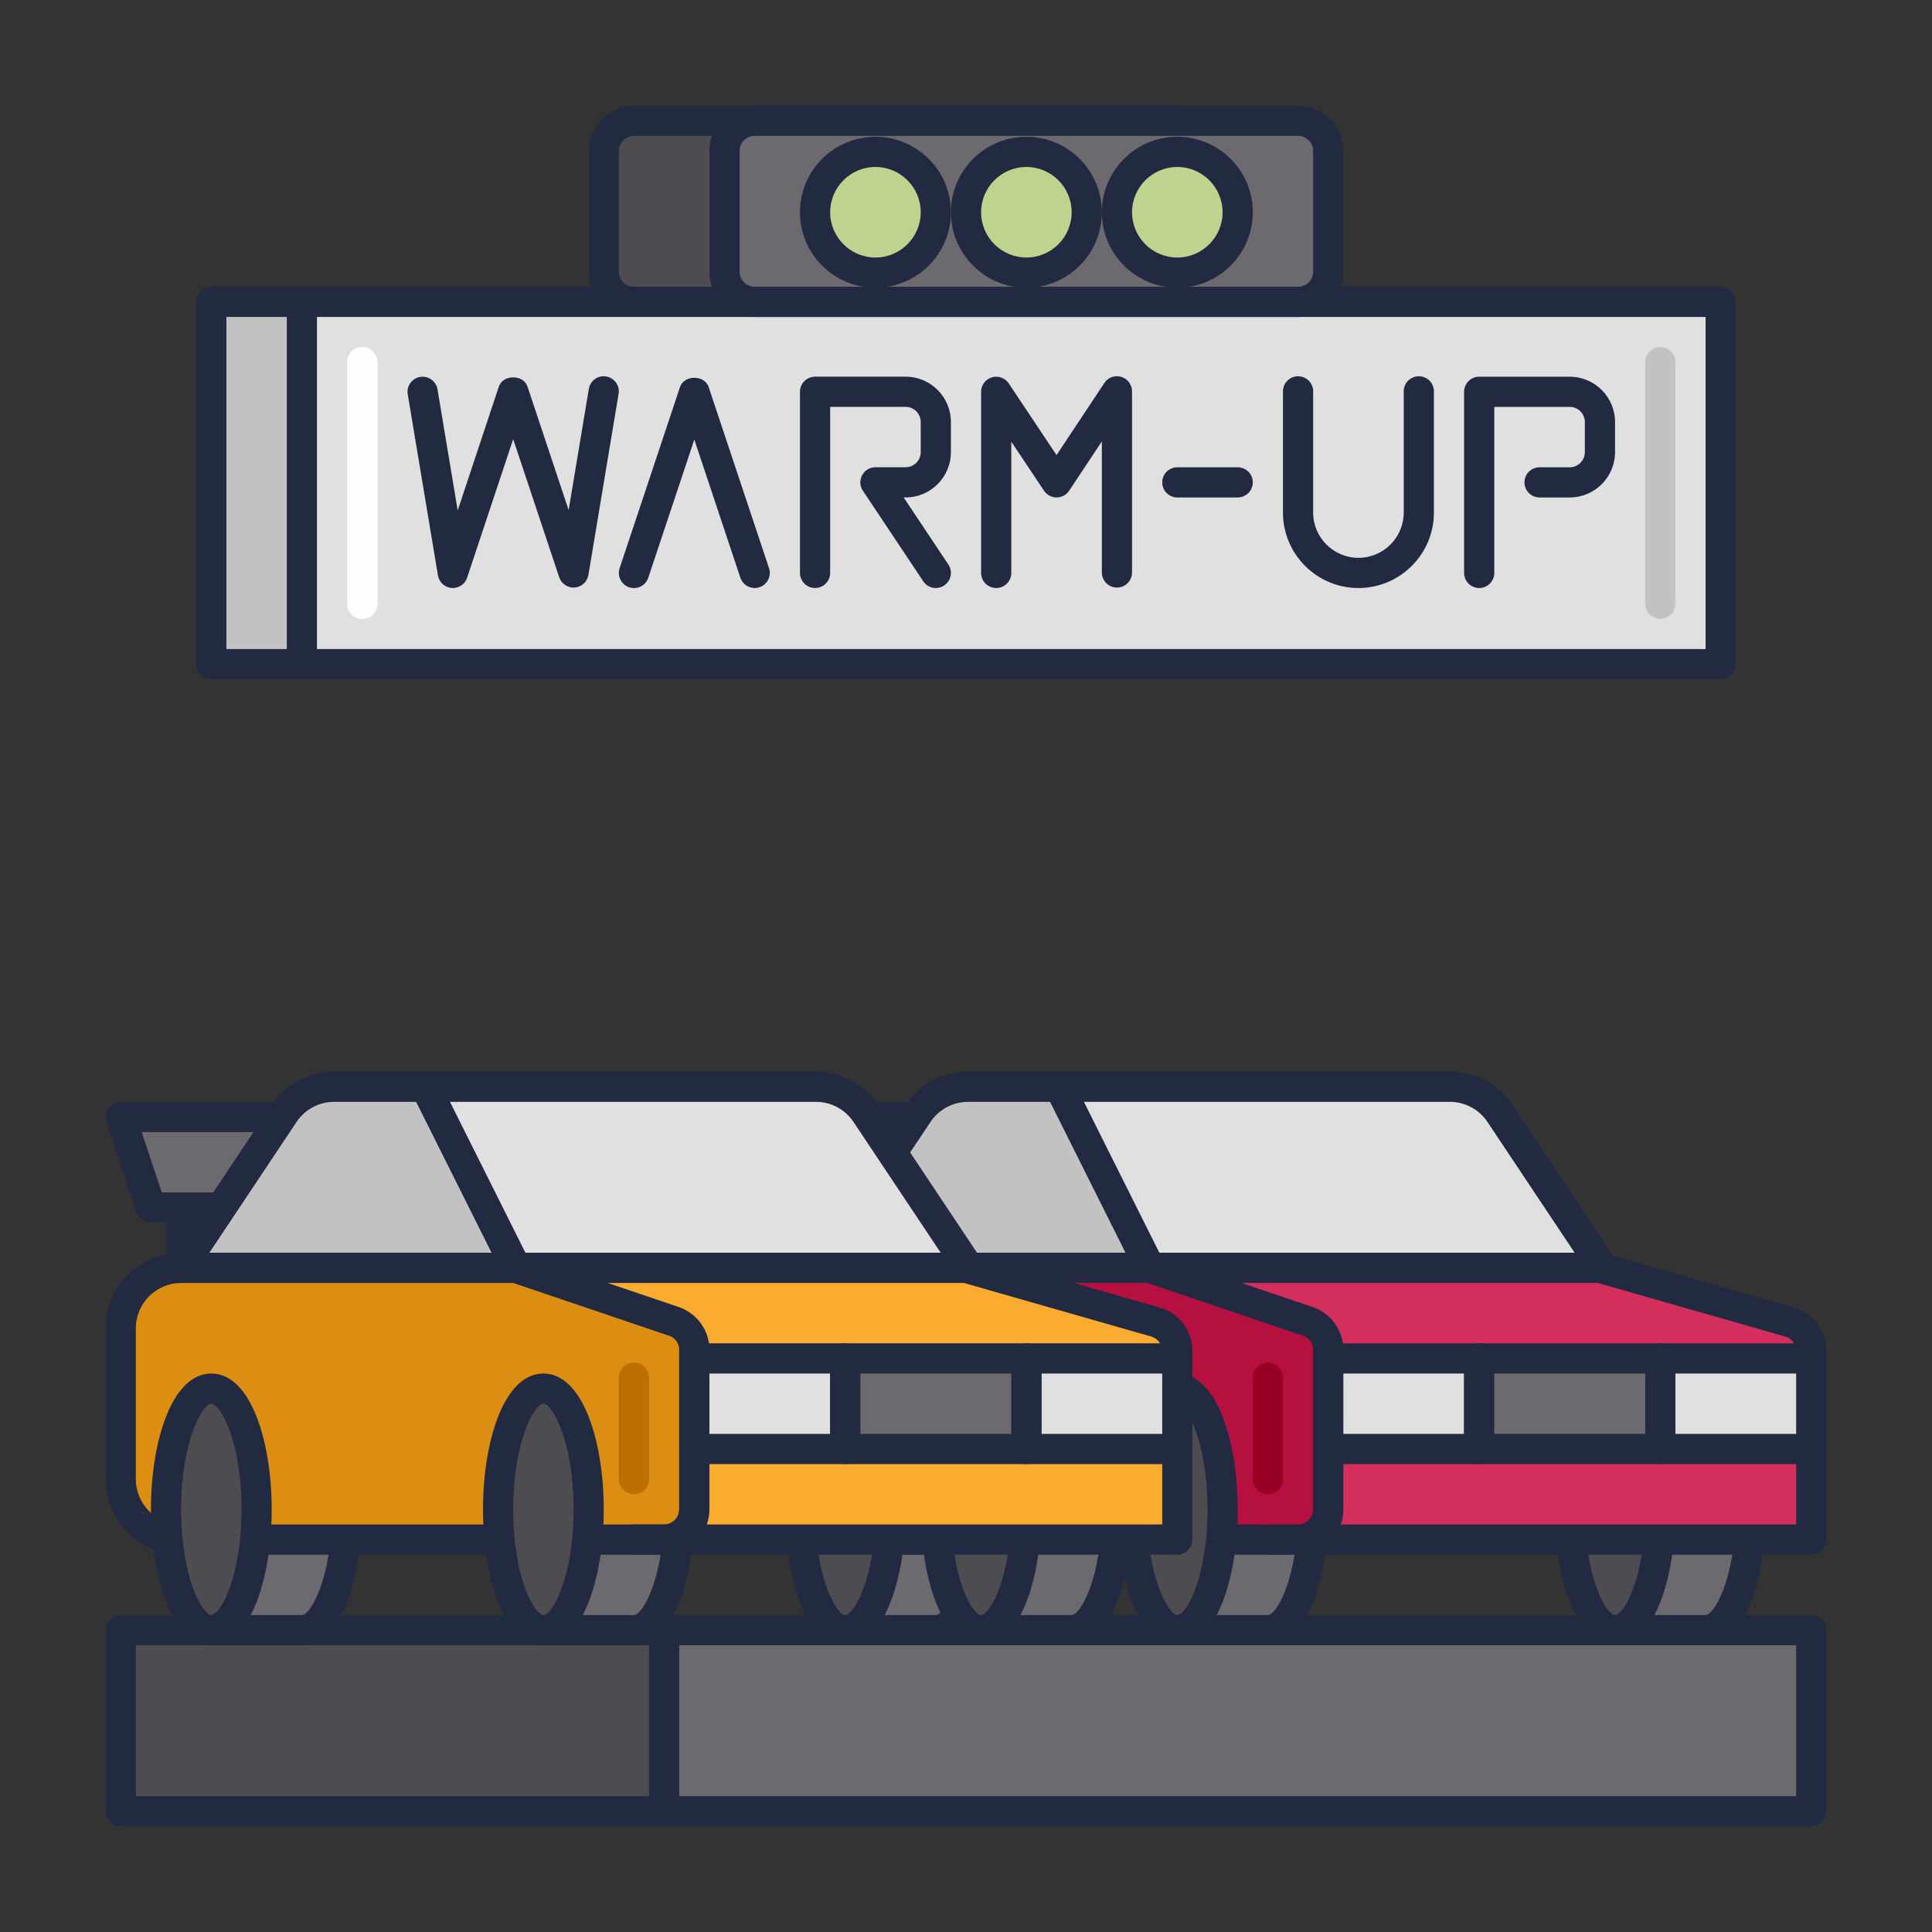 <svg id="Icon_Set" enable-background="new 0 0 64 64" height="512" viewBox="0 0 64 64" width="512" xmlns="http://www.w3.org/2000/svg"><rect x="0" y="0" width="64" height="64" fill="#333333" stroke="none"/><path d="m4 54h38v6h-38z" fill="#4e4b51" transform="matrix(-1 0 0 -1 46 114)"/><path d="m42 60.5h-38c-.276 0-.5-.224-.5-.5v-6c0-.276.224-.5.5-.5h38c.276 0 .5.224.5.5v6c0 .276-.224.5-.5.5zm-37.5-1h37v-5h-37z" fill="#212a41"/><path d="m22 54h38v6h-38z" fill="#6c696f" transform="matrix(-1 0 0 -1 82 114)"/><path d="m60 60.5h-38c-.276 0-.5-.224-.5-.5v-6c0-.276.224-.5.5-.5h38c.276 0 .5.224.5.5v6c0 .276-.224.5-.5.5zm-37.5-1h37v-5h-37z" fill="#212a41"/><path d="m31 46h-3v8h3c.828 0 1.5-1.791 1.5-4s-.672-4-1.5-4z" fill="#6c696f"/><path d="m31 54.5h-3c-.276 0-.5-.224-.5-.5v-8c0-.276.224-.5.5-.5h3c1.313 0 2 2.264 2 4.5s-.687 4.5-2 4.5zm-2.5-1h2.5c.29 0 1-1.227 1-3.5s-.71-3.5-1-3.5h-2.5z" fill="#212a41"/><path d="m56.5 46h-3v8h3c.828 0 1.5-1.791 1.5-4s-.672-4-1.5-4z" fill="#6c696f"/><path d="m56.5 54.5h-3c-.276 0-.5-.224-.5-.5v-8c0-.276.224-.5.5-.5h3c1.313 0 2 2.264 2 4.5s-.687 4.5-2 4.5zm-2.5-1h2.5c.29 0 1-1.227 1-3.5s-.71-3.5-1-3.5h-2.5z" fill="#212a41"/><ellipse cx="53.5" cy="50" fill="#4e4b51" rx="1.5" ry="4"/><path d="m53.5 54.5c-1.313 0-2-2.264-2-4.5s.687-4.5 2-4.5 2 2.264 2 4.5-.687 4.5-2 4.5zm0-8c-.29 0-1 1.227-1 3.5s.71 3.5 1 3.5 1-1.227 1-3.5-.71-3.5-1-3.5z" fill="#212a41"/><path d="m42 46h-3v8h3c.828 0 1.5-1.791 1.5-4s-.672-4-1.5-4z" fill="#6c696f"/><path d="m42 54.5h-3c-.276 0-.5-.224-.5-.5v-8c0-.276.224-.5.5-.5h3c1.313 0 2 2.264 2 4.5s-.687 4.5-2 4.5zm-2.5-1h2.5c.29 0 1-1.227 1-3.5s-.71-3.5-1-3.5h-2.5z" fill="#212a41"/><path d="m34 40h-8l-1-3h9z" fill="#6c696f"/><path d="m34 40.5h-8c-.215 0-.406-.138-.475-.342l-1-3c-.051-.152-.025-.32.069-.45.094-.131.245-.208.406-.208h9c.276 0 .5.224.5.5v3c0 .276-.224.5-.5.5zm-7.64-1h7.14v-2h-7.807z" fill="#212a41"/><path d="m27 42h11.097l-3-6h-3.027c-.669 0-1.293.334-1.664.891z" fill="#c2c2c2"/><path d="m38.098 42.5h-11.098c-.185 0-.354-.102-.44-.264-.088-.163-.078-.36.024-.514l3.406-5.109c.465-.697 1.242-1.113 2.08-1.113h3.027c.189 0 .362.107.447.276l3 6c.077.155.069.339-.021.486-.091.148-.252.238-.425.238zm-10.163-1h9.354l-2.5-5h-2.719c-.503 0-.969.25-1.248.668z" fill="#212a41"/><path d="m44 44-5.903-2h-11.097c-1.105 0-2 .895-2 2v5c0 1.105.895 2 2 2h16c.552 0 1-.448 1-1z" fill="#b51040"/><path d="m43 51.5h-16c-1.379 0-2.5-1.121-2.5-2.5v-5c0-1.379 1.121-2.5 2.5-2.5h11.098c.055 0 .108.009.16.026l5.902 2c.203.069.34.26.34.474v6c0 .827-.673 1.5-1.5 1.5zm-16-9c-.827 0-1.5.673-1.5 1.5v5c0 .827.673 1.5 1.5 1.5h16c.275 0 .5-.225.5-.5v-5.642l-5.484-1.858z" fill="#212a41"/><path d="m42 49.5c-.276 0-.5-.224-.5-.5v-3.363c0-.276.224-.5.5-.5s.5.224.5.5v3.363c0 .276-.224.5-.5.5z" fill="#970022"/><path d="m53.097 42h-15l-3-6h12.93c.669 0 1.293.334 1.664.891z" fill="#e0e0e0"/><path d="m53.098 42.5h-15c-.189 0-.362-.107-.447-.276l-3-6c-.077-.155-.069-.339.021-.486.092-.147.253-.237.426-.237h12.93c.838 0 1.615.416 2.08 1.113l3.406 5.109c.103.153.112.351.024.514-.087.161-.256.263-.44.263zm-14.692-1h13.757l-2.888-4.332c-.279-.418-.745-.668-1.248-.668h-12.121z" fill="#212a41"/><path d="m38.097 42 5.224 1.77c.406.137.679.518.679.947v5.283c0 .552-.448 1-1 1h-1 18v-6.246c0-.446-.296-.839-.725-.962l-6.275-1.792z" fill="#d32e5e"/><path d="m60 51.5h-18c-.276 0-.5-.224-.5-.5s.224-.5.5-.5h1c.275 0 .5-.225.5-.5v-5.283c0-.215-.137-.405-.34-.474l-5.223-1.77c-.232-.078-.373-.313-.333-.555s.248-.419.493-.419h14.903c.047 0 .093.007.138.02l6.274 1.793c.64.182 1.088.774 1.088 1.441v6.247c0 .276-.224.5-.5.5zm-15.586-1h15.086v-5.746c0-.222-.149-.419-.362-.479l-6.208-1.775h-11.798l2.35.796c.609.207 1.019.778 1.019 1.421v5.283c-.001.175-.031.344-.087.5z" fill="#212a41"/><path d="m44 45h5v3h-5z" fill="#e0e0e0"/><path d="m49 48.5h-5c-.276 0-.5-.224-.5-.5v-3c0-.276.224-.5.5-.5h5c.276 0 .5.224.5.5v3c0 .276-.224.5-.5.5zm-4.5-1h4v-2h-4z" fill="#212a41"/><path d="m55 45h5v3h-5z" fill="#e0e0e0"/><path d="m60 48.5h-5c-.276 0-.5-.224-.5-.5v-3c0-.276.224-.5.5-.5h5c.276 0 .5.224.5.5v3c0 .276-.224.5-.5.5zm-4.5-1h4v-2h-4z" fill="#212a41"/><path d="m49 45h6v3h-6z" fill="#6c696f"/><path d="m55 48.5h-6c-.276 0-.5-.224-.5-.5v-3c0-.276.224-.5.5-.5h6c.276 0 .5.224.5.5v3c0 .276-.224.5-.5.5zm-5.5-1h5v-2h-5z" fill="#212a41"/><path d="m27 42.5c-.276 0-.5-.224-.5-.5v-2c0-.276.224-.5.5-.5s.5.224.5.5v2c0 .276-.224.5-.5.5z" fill="#212a41"/><ellipse cx="39" cy="50" fill="#4e4b51" rx="1.5" ry="4"/><path d="m39 54.5c-1.313 0-2-2.264-2-4.5s.687-4.5 2-4.5 2 2.264 2 4.5-.687 4.5-2 4.5zm0-8c-.29 0-1 1.227-1 3.5s.71 3.5 1 3.5 1-1.227 1-3.5-.71-3.5-1-3.5z" fill="#212a41"/><ellipse cx="28" cy="50" fill="#4e4b51" rx="1.5" ry="4"/><path d="m28 54.5c-1.313 0-2-2.264-2-4.5s.687-4.5 2-4.5 2 2.264 2 4.5-.687 4.5-2 4.5zm0-8c-.29 0-1 1.227-1 3.5s.71 3.5 1 3.5 1-1.227 1-3.5-.71-3.5-1-3.5z" fill="#212a41"/><path d="m10 46h-3v8h3c.828 0 1.5-1.791 1.5-4s-.672-4-1.5-4z" fill="#6c696f"/><path d="m10 54.5h-3c-.276 0-.5-.224-.5-.5v-8c0-.276.224-.5.5-.5h3c1.313 0 2 2.264 2 4.5s-.687 4.5-2 4.5zm-2.5-1h2.5c.29 0 1-1.227 1-3.5s-.71-3.5-1-3.5h-2.5z" fill="#212a41"/><path d="m35.5 46h-3v8h3c.828 0 1.5-1.791 1.5-4s-.672-4-1.5-4z" fill="#6c696f"/><path d="m35.5 54.5h-3c-.276 0-.5-.224-.5-.5v-8c0-.276.224-.5.5-.5h3c1.313 0 2 2.264 2 4.5s-.687 4.5-2 4.5zm-2.5-1h2.5c.29 0 1-1.227 1-3.5s-.71-3.5-1-3.5h-2.5z" fill="#212a41"/><ellipse cx="32.5" cy="50" fill="#4e4b51" rx="1.5" ry="4"/><path d="m32.5 54.5c-1.313 0-2-2.264-2-4.5s.687-4.5 2-4.5 2 2.264 2 4.5-.687 4.5-2 4.5zm0-8c-.29 0-1 1.227-1 3.5s.71 3.5 1 3.5 1-1.227 1-3.5-.71-3.5-1-3.5z" fill="#212a41"/><path d="m21 46h-3v8h3c.828 0 1.5-1.791 1.5-4s-.672-4-1.5-4z" fill="#6c696f"/><path d="m21 54.5h-3c-.276 0-.5-.224-.5-.5v-8c0-.276.224-.5.5-.5h3c1.313 0 2 2.264 2 4.5s-.687 4.5-2 4.5zm-2.5-1h2.5c.29 0 1-1.227 1-3.5s-.71-3.5-1-3.5h-2.5z" fill="#212a41"/><path d="m13 40h-8l-1-3h9z" fill="#6c696f"/><path d="m13 40.5h-8c-.215 0-.406-.138-.475-.342l-1-3c-.051-.152-.025-.32.069-.45.094-.131.245-.208.406-.208h9c.276 0 .5.224.5.5v3c0 .276-.224.5-.5.5zm-7.64-1h7.14v-2h-7.807z" fill="#212a41"/><path d="m6 42h11.097l-3-6h-3.027c-.669 0-1.293.334-1.664.891z" fill="#c2c2c2"/><path d="m17.098 42.5h-11.098c-.185 0-.354-.102-.44-.264-.088-.163-.078-.36.024-.514l3.406-5.109c.465-.697 1.242-1.113 2.08-1.113h3.027c.189 0 .362.107.447.276l3 6c.077.155.069.339-.021.486-.091.148-.252.238-.425.238zm-10.163-1h9.354l-2.5-5h-2.719c-.503 0-.969.25-1.248.668z" fill="#212a41"/><path d="m23 44-5.903-2h-11.097c-1.105 0-2 .895-2 2v5c0 1.105.895 2 2 2h16c.552 0 1-.448 1-1z" fill="#db8e11"/><path d="m22 51.5h-16c-1.379 0-2.5-1.121-2.5-2.5v-5c0-1.379 1.121-2.5 2.5-2.5h11.098c.055 0 .108.009.16.026l5.902 2c.203.069.34.26.34.474v6c0 .827-.673 1.5-1.5 1.5zm-16-9c-.827 0-1.5.673-1.5 1.5v5c0 .827.673 1.5 1.5 1.5h16c.275 0 .5-.225.5-.5v-5.642l-5.484-1.858z" fill="#212a41"/><path d="m21 49.5c-.276 0-.5-.224-.5-.5v-3.363c0-.276.224-.5.5-.5s.5.224.5.5v3.363c0 .276-.224.5-.5.5z" fill="#bd7000"/><path d="m32.097 42h-15l-3-6h12.93c.669 0 1.293.334 1.664.891z" fill="#e0e0e0"/><path d="m32.098 42.5h-15c-.189 0-.362-.107-.447-.276l-3-6c-.077-.155-.069-.339.021-.486.092-.147.253-.237.426-.237h12.93c.838 0 1.615.416 2.08 1.113l3.406 5.109c.103.153.112.351.024.514-.087.161-.256.263-.44.263zm-14.692-1h13.757l-2.888-4.332c-.279-.418-.745-.668-1.248-.668h-12.121z" fill="#212a41"/><path d="m17.097 42 5.224 1.77c.406.137.679.518.679.947v5.283c0 .552-.448 1-1 1h-1 18v-6.246c0-.446-.296-.839-.725-.962l-6.275-1.792z" fill="#f9ac2f"/><path d="m39 51.5h-18c-.276 0-.5-.224-.5-.5s.224-.5.5-.5h1c.275 0 .5-.225.5-.5v-5.283c0-.215-.137-.405-.34-.474l-5.223-1.77c-.232-.078-.373-.313-.333-.555s.248-.419.493-.419h14.903c.047 0 .093.007.138.02l6.274 1.793c.64.182 1.088.774 1.088 1.441v6.247c0 .276-.224.5-.5.5zm-15.586-1h15.086v-5.746c0-.222-.149-.419-.362-.479l-6.208-1.775h-11.798l2.35.796c.609.207 1.019.778 1.019 1.421v5.283c-.001.175-.031.344-.087.5z" fill="#212a41"/><path d="m23 45h5v3h-5z" fill="#e0e0e0"/><path d="m28 48.5h-5c-.276 0-.5-.224-.5-.5v-3c0-.276.224-.5.5-.5h5c.276 0 .5.224.5.5v3c0 .276-.224.5-.5.5zm-4.5-1h4v-2h-4z" fill="#212a41"/><path d="m34 45h5v3h-5z" fill="#e0e0e0"/><path d="m39 48.5h-5c-.276 0-.5-.224-.5-.5v-3c0-.276.224-.5.5-.5h5c.276 0 .5.224.5.5v3c0 .276-.224.5-.5.5zm-4.5-1h4v-2h-4z" fill="#212a41"/><path d="m28 45h6v3h-6z" fill="#6c696f"/><path d="m34 48.5h-6c-.276 0-.5-.224-.5-.5v-3c0-.276.224-.5.5-.5h6c.276 0 .5.224.5.5v3c0 .276-.224.5-.5.5zm-5.5-1h5v-2h-5z" fill="#212a41"/><path d="m6 42.5c-.276 0-.5-.224-.5-.5v-2c0-.276.224-.5.5-.5s.5.224.5.5v2c0 .276-.224.5-.5.5z" fill="#212a41"/><ellipse cx="18" cy="50" fill="#4e4b51" rx="1.5" ry="4"/><path d="m18 54.5c-1.313 0-2-2.264-2-4.5s.687-4.5 2-4.5 2 2.264 2 4.5-.687 4.5-2 4.5zm0-8c-.29 0-1 1.227-1 3.5s.71 3.5 1 3.5 1-1.227 1-3.5-.71-3.5-1-3.5z" fill="#212a41"/><ellipse cx="7" cy="50" fill="#4e4b51" rx="1.5" ry="4"/><path d="m7 54.5c-1.313 0-2-2.264-2-4.5s.687-4.5 2-4.5 2 2.264 2 4.5-.687 4.5-2 4.5zm0-8c-.29 0-1 1.227-1 3.5s.71 3.5 1 3.5 1-1.227 1-3.5-.71-3.5-1-3.5z" fill="#212a41"/><path d="m39 10h-18c-.552 0-1-.448-1-1v-4c0-.552.448-1 1-1h18c.552 0 1 .448 1 1v4c0 .552-.448 1-1 1z" fill="#4e4b51"/><path d="m39 10.5h-18c-.827 0-1.5-.673-1.5-1.5v-4c0-.827.673-1.5 1.5-1.5h18c.827 0 1.5.673 1.5 1.5v4c0 .827-.673 1.5-1.5 1.5zm-18-6c-.275 0-.5.225-.5.5v4c0 .275.225.5.5.5h18c.275 0 .5-.225.5-.5v-4c0-.275-.225-.5-.5-.5z" fill="#212a41"/><path d="m7 10h46v12h-46z" fill="#c2c2c2"/><path d="m53 22.5h-46c-.276 0-.5-.224-.5-.5v-12c0-.276.224-.5.5-.5h46c.276 0 .5.224.5.5v12c0 .276-.224.5-.5.5zm-45.5-1h45v-11h-45z" fill="#212a41"/><path d="m10 10h47v12h-47z" fill="#e0e0e0"/><g fill="#212a41"><path d="m57 22.5h-47c-.276 0-.5-.224-.5-.5v-12c0-.276.224-.5.5-.5h47c.276 0 .5.224.5.5v12c0 .276-.224.5-.5.5zm-46.5-1h46v-11h-46z"/><path d="m33 19.479c-.276 0-.5-.224-.5-.5v-6c0-.221.145-.415.355-.479.212-.064.438.019.561.201l1.583 2.374 1.584-2.388c.122-.185.35-.269.562-.202.211.063.355.258.355.479v6c0 .276-.224.5-.5.5s-.5-.224-.5-.5v-4.342l-1.083 1.633c-.093.14-.249.224-.416.224-.001 0-.001 0-.001 0-.167 0-.323-.084-.416-.223l-1.084-1.625v4.349c0 .276-.224.499-.5.499z"/><path d="m15 19.479c-.013 0-.025-.001-.039-.002-.229-.018-.416-.189-.454-.416l-1-6c-.046-.272.139-.53.411-.575.266-.046.529.138.575.411l.669 4.011 1.363-4.102c.137-.407.812-.409.949 0l1.363 4.09.669-4.014c.046-.273.309-.462.575-.411.272.045.457.303.411.575l-1 6c-.038.227-.225.398-.454.416-.22.02-.441-.122-.514-.34l-1.524-4.575-1.526 4.59c-.068.206-.26.342-.474.342z"/><path d="m31 19.479c-.161 0-.319-.078-.416-.223l-2-3c-.103-.153-.112-.351-.024-.514.087-.162.256-.264.44-.264h1c.275 0 .5-.225.5-.5v-1c0-.275-.225-.5-.5-.5h-2.5v5.5c0 .276-.224.5-.5.5s-.5-.224-.5-.5v-6c0-.276.224-.5.5-.5h3c.827 0 1.5.673 1.5 1.5v1c0 .827-.673 1.5-1.5 1.5h-.065l1.481 2.223c.153.229.091.54-.139.693-.085.058-.181.085-.277.085z"/><path d="m49 19.479c-.276 0-.5-.224-.5-.5v-6c0-.276.224-.5.5-.5h3c.827 0 1.5.673 1.5 1.5v1c0 .827-.673 1.5-1.5 1.5h-1c-.276 0-.5-.224-.5-.5s.224-.5.5-.5h1c.275 0 .5-.225.5-.5v-1c0-.275-.225-.5-.5-.5h-2.5v5.5c0 .277-.224.5-.5.5z"/><path d="m25 19.479c-.209 0-.404-.133-.475-.342l-1.525-4.576-1.525 4.577c-.088.262-.37.405-.633.316-.262-.088-.403-.371-.316-.633l2-6c.137-.408.812-.408.949 0l2 6c.087.262-.055.545-.316.633-.054.018-.106.025-.159.025z"/></g><path d="m43 10h-18c-.552 0-1-.448-1-1v-4c0-.552.448-1 1-1h18c.552 0 1 .448 1 1v4c0 .552-.448 1-1 1z" fill="#6c696f"/><path d="m43 10.5h-18c-.827 0-1.5-.673-1.5-1.5v-4c0-.827.673-1.5 1.5-1.5h18c.827 0 1.5.673 1.5 1.5v4c0 .827-.673 1.5-1.5 1.5zm-18-6c-.275 0-.5.225-.5.5v4c0 .275.225.5.5.5h18c.275 0 .5-.225.5-.5v-4c0-.275-.225-.5-.5-.5z" fill="#212a41"/><circle cx="29" cy="7.031" fill="#bed38e" r="2"/><path d="m29 9.531c-1.379 0-2.5-1.121-2.5-2.5s1.121-2.5 2.5-2.5 2.5 1.121 2.5 2.5-1.121 2.5-2.5 2.5zm0-4c-.827 0-1.5.673-1.5 1.5s.673 1.5 1.5 1.5 1.5-.673 1.5-1.5-.673-1.5-1.5-1.5z" fill="#212a41"/><circle cx="34" cy="7.031" fill="#bed38e" r="2"/><path d="m34 9.531c-1.379 0-2.5-1.121-2.5-2.5s1.121-2.5 2.5-2.5 2.5 1.121 2.5 2.5-1.121 2.5-2.5 2.5zm0-4c-.827 0-1.5.673-1.5 1.5s.673 1.5 1.5 1.5 1.5-.673 1.5-1.5-.673-1.5-1.5-1.5z" fill="#212a41"/><circle cx="39" cy="7.031" fill="#bed38e" r="2"/><path d="m39 9.531c-1.379 0-2.5-1.121-2.5-2.5s1.121-2.5 2.5-2.5 2.5 1.121 2.5 2.5-1.121 2.5-2.5 2.5zm0-4c-.827 0-1.5.673-1.5 1.5s.673 1.5 1.5 1.5 1.5-.673 1.5-1.5-.673-1.5-1.5-1.5z" fill="#212a41"/><path d="m12 20.5c-.276 0-.5-.224-.5-.5v-8c0-.276.224-.5.5-.5s.5.224.5.5v8c0 .276-.224.5-.5.5z" fill="#fefefe"/><path d="m12 20.5c-.276 0-.5-.224-.5-.5v-8c0-.276.224-.5.5-.5s.5.224.5.5v8c0 .276-.224.5-.5.5z" fill="#fefefe"/><path d="m55 20.5c-.276 0-.5-.224-.5-.5v-8c0-.276.224-.5.5-.5s.5.224.5.5v8c0 .276-.224.5-.5.5z" fill="#c2c2c2"/><path d="m45 19.479c-1.379 0-2.5-1.121-2.5-2.5v-4.015c0-.276.224-.5.5-.5s.5.224.5.5v4.015c0 .827.673 1.5 1.5 1.5s1.5-.673 1.5-1.5v-4.015c0-.276.224-.5.5-.5s.5.224.5.5v4.015c0 1.379-1.121 2.5-2.5 2.5z" fill="#212a41"/><path d="m41 16.479h-2c-.276 0-.5-.224-.5-.5s.224-.5.5-.5h2c.276 0 .5.224.5.5s-.224.5-.5.5z" fill="#212a41"/></svg>